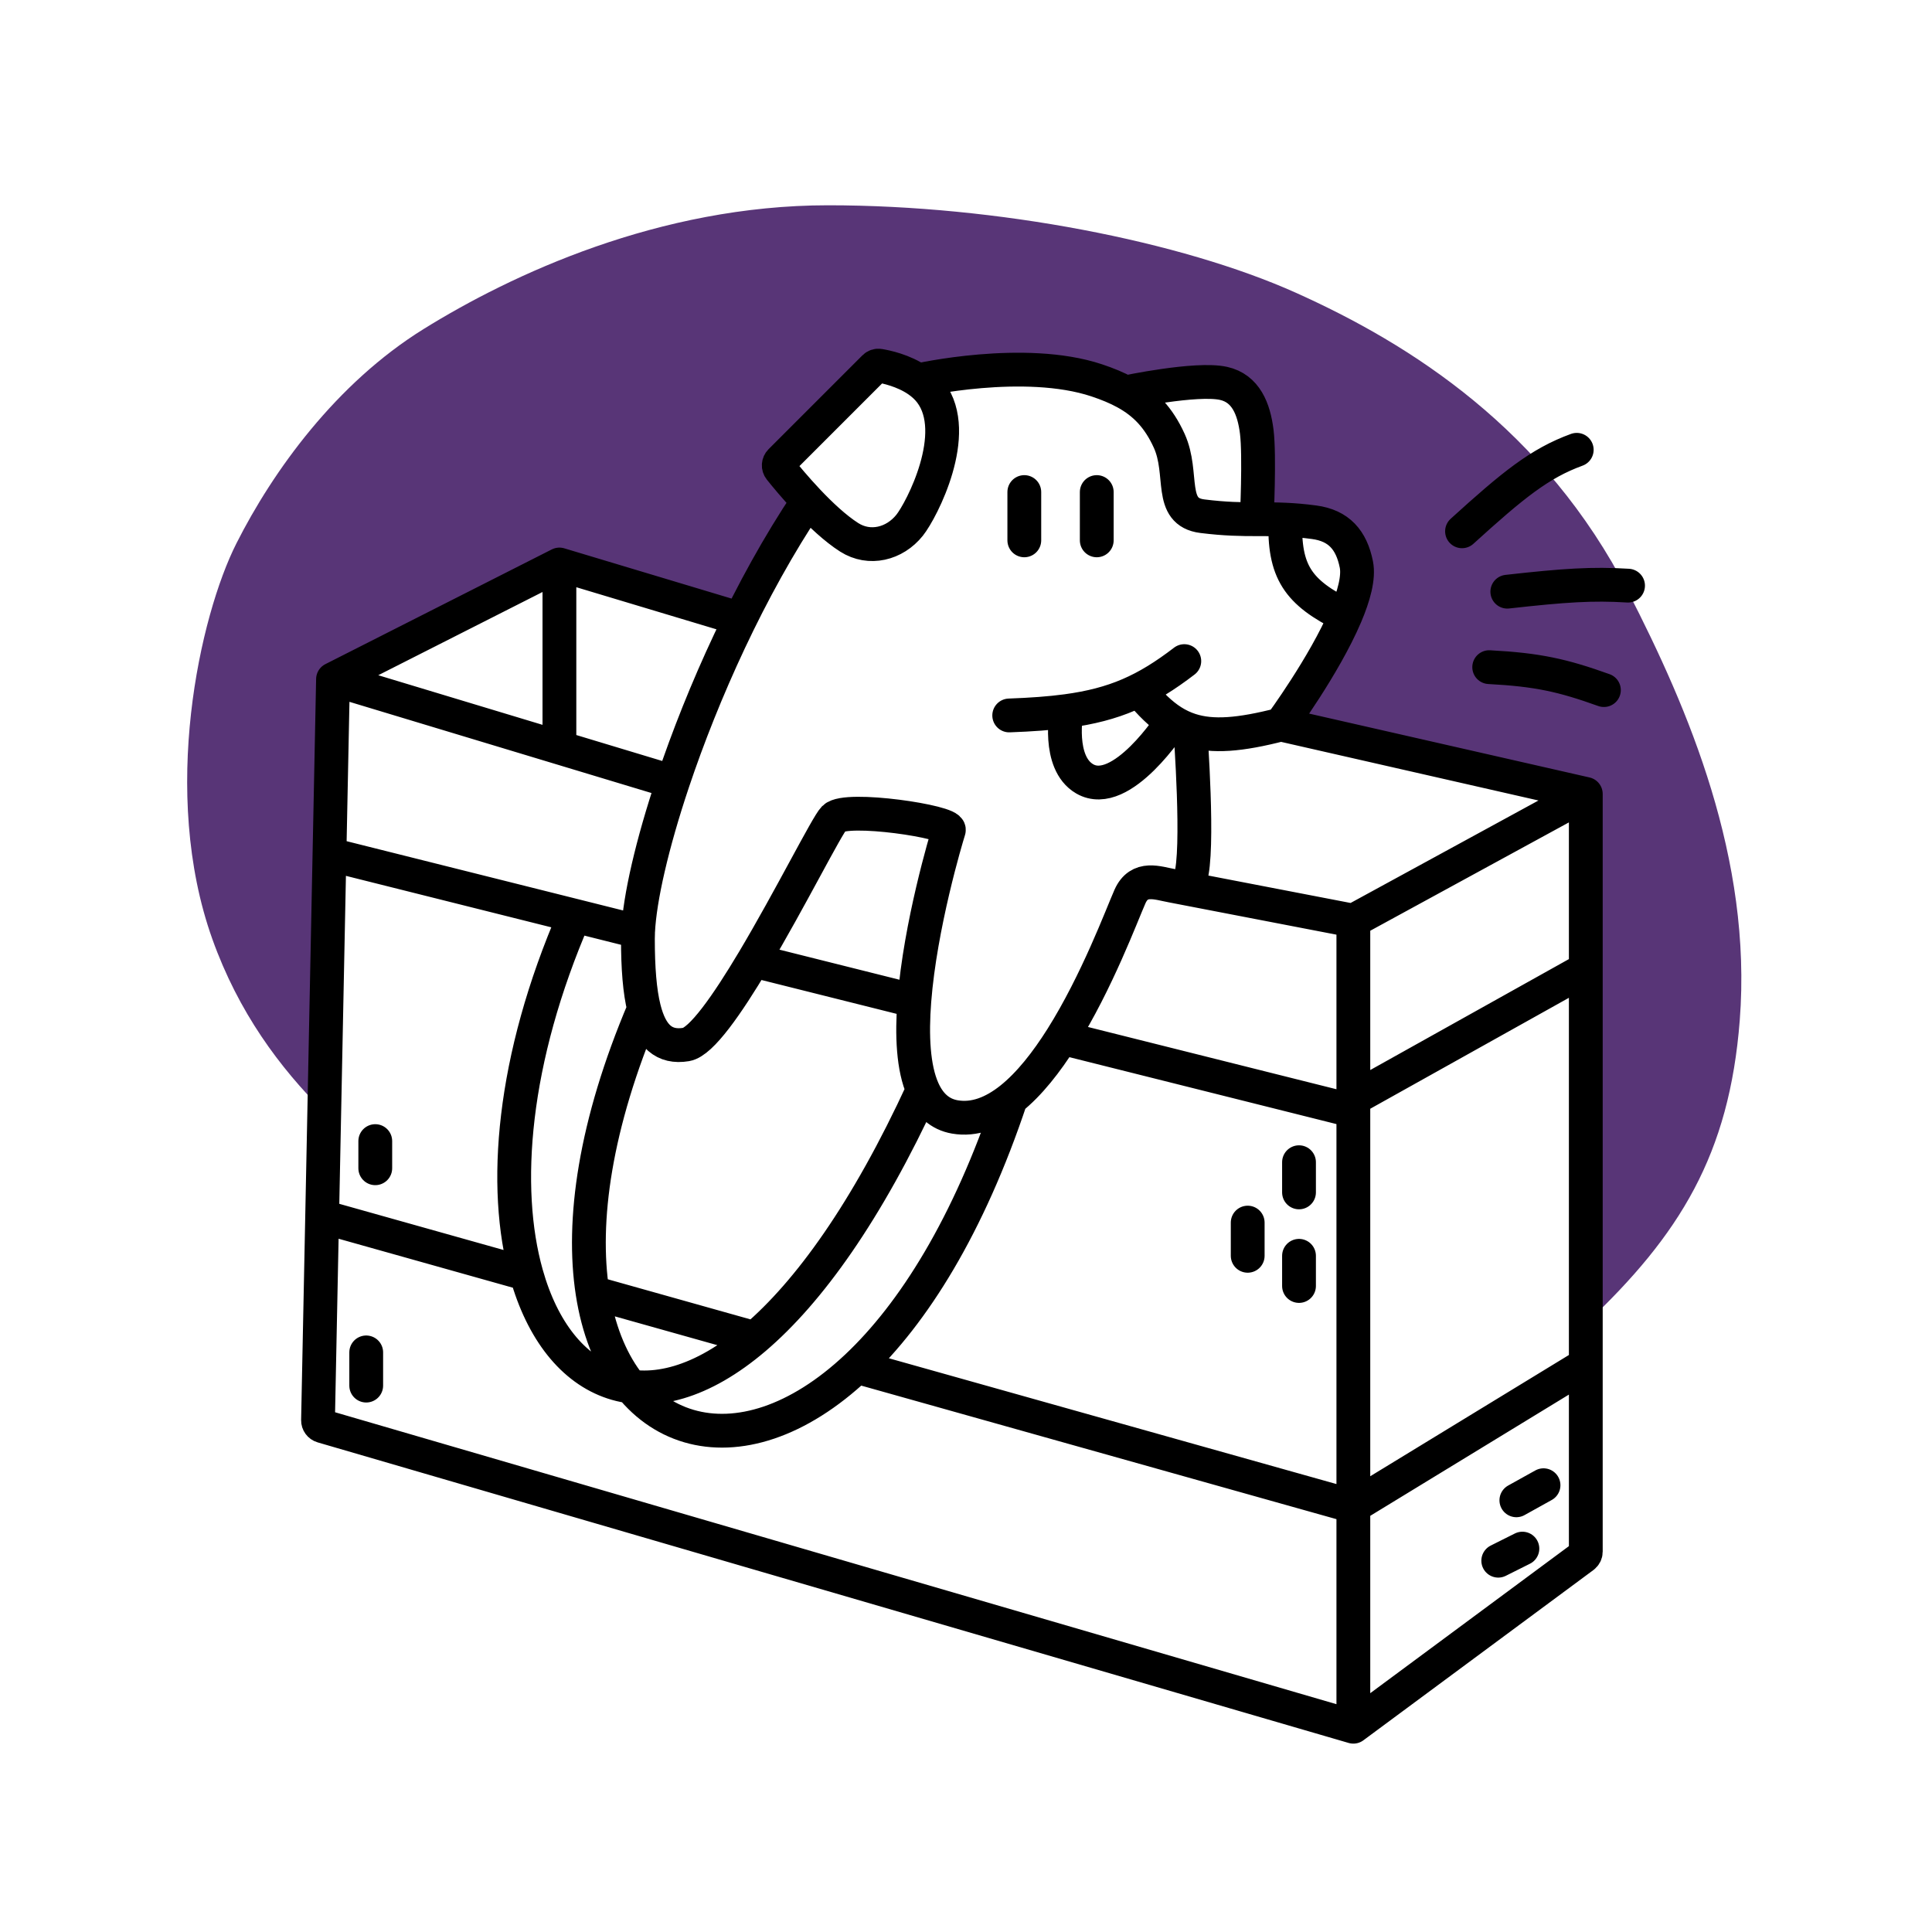 <svg width="134" height="134" viewBox="0 0 134 134" fill="none" xmlns="http://www.w3.org/2000/svg">
<path fill-rule="evenodd" clip-rule="evenodd" d="M16.397 37.688C13.86 42.712 11.101 54.961 14.722 65.116C16.539 70.21 19.394 74.046 22.49 77.131L22.852 59.253L23.097 47.109L38.8 39.153L51.347 42.922C52.748 40.094 54.32 37.31 56.032 34.756C55.165 33.839 54.449 32.967 54.102 32.531C53.971 32.367 53.986 32.133 54.135 31.985L60.643 25.476C60.733 25.387 60.858 25.342 60.983 25.363C61.451 25.44 62.66 25.694 63.661 26.381C63.661 26.381 71.044 24.706 76.069 26.381C76.809 26.628 77.466 26.897 78.053 27.219C78.053 27.219 82.978 26.172 84.863 26.591C86.413 26.935 86.969 28.365 87.166 29.941C87.375 31.616 87.166 36.013 87.166 36.013C87.228 36.013 87.289 36.013 87.349 36.013C87.933 36.013 88.51 36.013 89.15 36.042C89.742 36.069 90.389 36.121 91.144 36.222C92.864 36.451 93.735 37.452 94.075 39.153C94.255 40.047 93.907 41.332 93.319 42.712C91.841 46.18 88.841 50.25 88.841 50.25L109.988 55.066V67.209V91.805C116.522 85.646 119.943 80.066 120.666 70.769C121.538 59.557 117.112 49.203 112.919 41.038C107.132 29.768 97.844 23.882 89.888 20.309C81.932 16.737 69.16 14.238 57.435 14.238C45.71 14.238 35.45 19.053 29.379 22.822C23.307 26.591 18.935 32.663 16.397 37.688Z" fill="#583577"/>
<path d="M38.8 39.153L23.097 47.109M38.8 39.153L51.347 42.922M38.8 39.153V51.851M23.097 47.109L22.851 59.253M23.097 47.109L38.8 51.851M38.8 51.851L46.673 54.228M22.851 59.253L22.343 84.378M22.851 59.253L39.847 63.512M93.866 119.762L22.358 98.915C22.177 98.862 22.053 98.694 22.057 98.504L22.343 84.378M93.866 119.762L109.818 107.954C109.925 107.875 109.988 107.75 109.988 107.617V94.638M93.866 119.762V104.478M22.343 84.378L36.508 88.359M109.988 94.638V67.209M109.988 94.638L93.866 104.478M93.866 104.478V76.213M93.866 104.478L59.425 94.799M109.988 55.066L88.841 50.25M109.988 55.066L93.866 63.859M109.988 55.066V67.209M88.841 50.25C88.841 50.25 91.84 46.18 93.318 42.712M88.841 50.25C86.002 50.981 84.105 51.136 82.559 50.636M93.866 63.859V76.213M93.866 63.859L81.303 61.437M109.988 67.209L93.866 76.213M93.318 42.712C93.907 41.332 94.254 40.047 94.075 39.153C93.735 37.452 92.863 36.451 91.144 36.222C90.388 36.121 89.742 36.069 89.149 36.042M93.318 42.712C89.989 41.08 89.042 39.636 89.149 36.042M82.559 50.636C82.117 50.493 81.702 50.296 81.303 50.043M82.559 50.636C82.559 50.636 83.188 59.044 82.559 60.928C82.362 61.523 81.882 61.54 81.303 61.437M81.303 61.437C80.308 61.259 79.02 60.727 78.372 62.184C77.818 63.431 76.084 68.115 73.646 71.983M59.425 94.799C63.342 91.111 67.173 85.029 70.111 76.213M59.425 94.799C51.231 102.514 42.659 99.758 41.096 89.648M63.66 26.381C62.66 25.694 61.45 25.44 60.983 25.363C60.857 25.342 60.733 25.387 60.643 25.476L54.134 31.985C53.986 32.133 53.97 32.367 54.101 32.531C54.448 32.967 55.165 33.839 56.031 34.756M63.66 26.381C63.993 26.61 64.302 26.886 64.553 27.219C66.691 30.053 63.925 35.384 63.088 36.431C62.046 37.733 60.307 38.164 58.9 37.269C57.941 36.658 56.909 35.685 56.031 34.756M63.66 26.381C63.66 26.381 71.044 24.706 76.069 26.381C76.808 26.628 77.466 26.897 78.053 27.219M56.031 34.756C51.992 40.78 48.733 48.086 46.673 54.228M78.053 27.219C79.39 27.951 80.359 28.953 81.094 30.569C82.141 32.872 80.994 35.503 83.397 35.803C84.982 36.001 86.097 36.012 87.166 36.012M78.053 27.219C78.053 27.219 82.978 26.172 84.863 26.591C86.412 26.935 86.969 28.365 87.166 29.941C87.375 31.616 87.166 36.012 87.166 36.012M79 47.864C79.78 48.819 80.512 49.541 81.303 50.043M81.303 50.043C81.303 50.043 77.793 55.506 75.231 54.019C73.297 52.895 73.975 49.318 73.975 49.318M82.141 45.853C79.472 47.898 77.314 48.868 73.975 49.318M73.975 49.318C72.815 49.474 71.513 49.568 69.997 49.622M89.149 36.042C88.443 36.009 87.813 36.013 87.166 36.012M46.673 54.228C45.224 58.553 44.369 62.3 44.257 64.617M73.646 71.983L93.866 77.05M73.646 71.983C72.587 73.663 71.396 75.189 70.111 76.213M44.257 64.617C44.248 64.792 44.244 64.958 44.244 65.116C44.244 67.145 44.37 68.765 44.671 69.964M44.257 64.617L39.847 63.512M39.847 63.512C35.504 73.506 34.831 82.382 36.508 88.359M70.111 76.213C68.89 77.184 67.585 77.702 66.228 77.469C65.174 77.287 64.463 76.6 64.01 75.584M63.417 69.419C63.825 64.163 65.619 58.18 65.809 57.578C65.994 56.997 58.691 55.903 57.853 56.741C57.365 57.23 54.806 62.357 52.261 66.624M63.417 69.419L52.261 66.624M63.417 69.419C63.231 71.82 63.334 74.069 64.01 75.584M52.261 66.624C50.447 69.665 48.639 72.269 47.594 72.444C46.055 72.7 45.145 71.858 44.671 69.964M64.01 75.584C60.113 84.054 56.092 89.616 52.347 92.81M44.671 69.964C41.239 78.034 40.333 84.716 41.096 89.648M36.508 88.359C38.717 96.231 45.002 99.073 52.347 92.81M52.347 92.81L41.096 89.648M26.028 79.144V81.028M25.4 93.8V96.103M90.097 80.609V82.703M86.538 84.797V87.1M90.097 87.1V89.194M105.172 104.059L107.056 103.012M103.916 108.247L105.591 107.409M71.044 34.128V37.478M76.069 34.128V37.478M101.403 36.85C104.946 33.63 106.801 32.129 109.36 31.197M104.544 41.038C108.526 40.592 110.445 40.467 112.919 40.619M103.288 46.272C106.663 46.451 108.382 46.839 111.244 47.864" stroke="black" stroke-width="2.344" stroke-linecap="round"/>
</svg>

